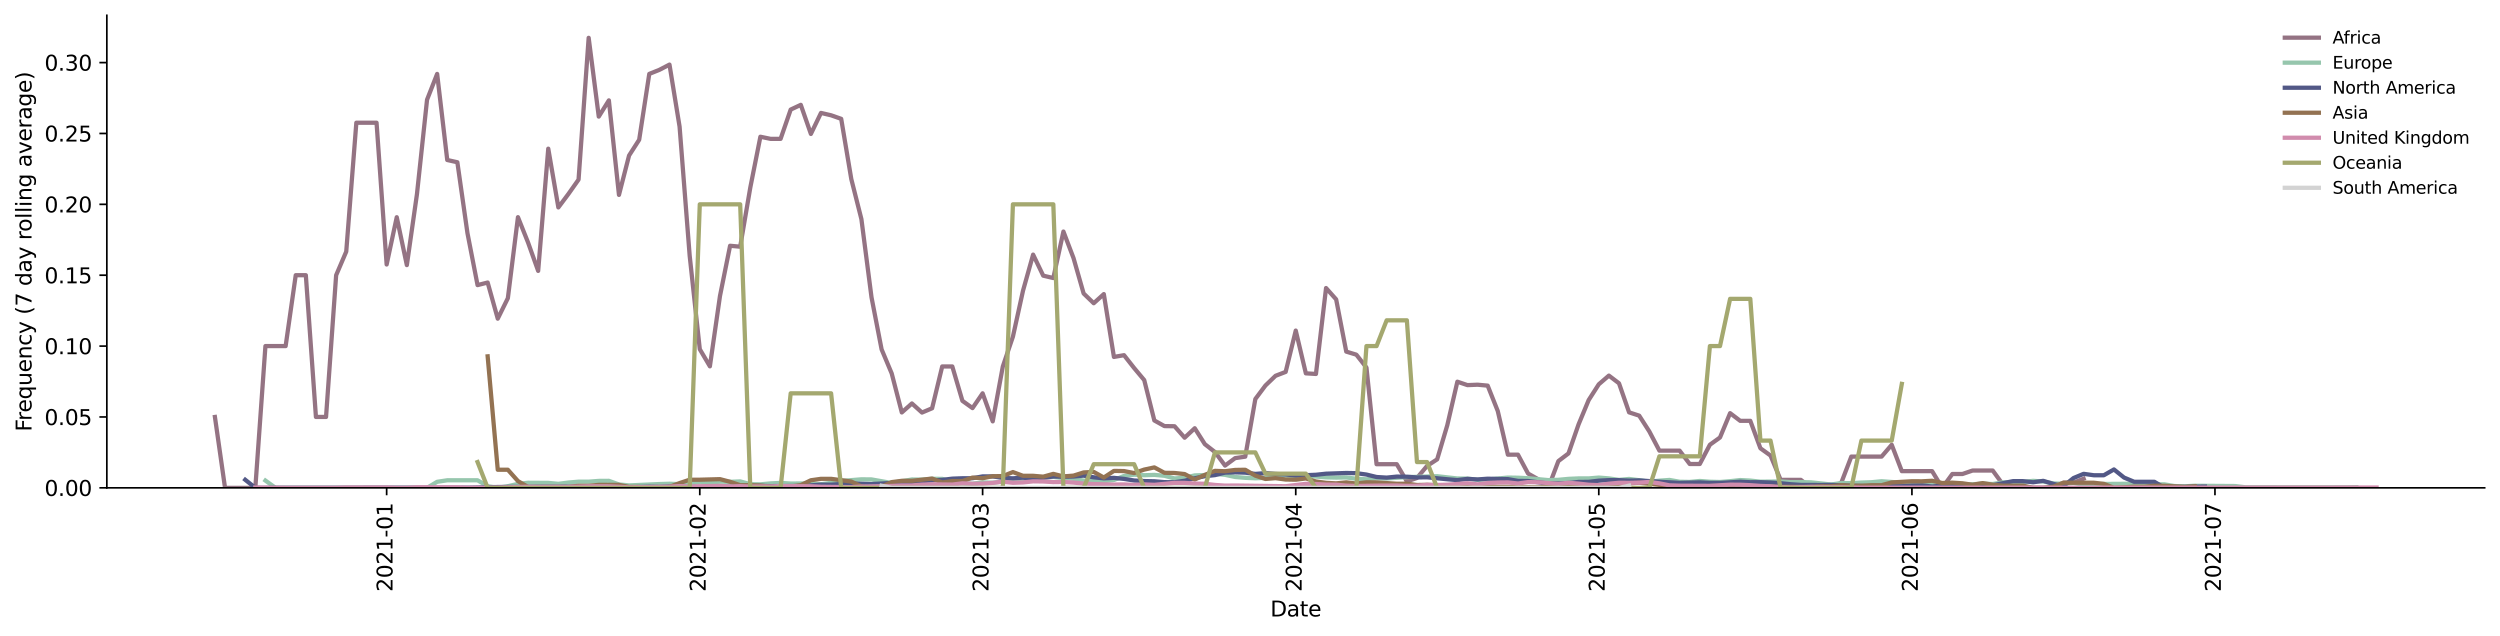 <?xml version="1.0" encoding="utf-8" standalone="no"?>
<!DOCTYPE svg PUBLIC "-//W3C//DTD SVG 1.1//EN"
  "http://www.w3.org/Graphics/SVG/1.1/DTD/svg11.dtd">
<svg height="298.621pt" version="1.1" viewBox="0 0 1173.344 298.621" width="1173.344pt" xmlns="http://www.w3.org/2000/svg" xmlns:xlink="http://www.w3.org/1999/xlink">
 <defs>
  <style type="text/css">*{stroke-linecap:butt;stroke-linejoin:round;}</style>
 </defs>
 <g id="figure_1">
  <g id="patch_1">
   <path d="M 0 298.621 
L 1173.344 298.621 
L 1173.344 0 
L 0 0 
z
" style="fill:#ffffff;"/>
  </g>
  <g id="axes_1">
   <g id="patch_2">
    <path d="M 50.144 228.96 
L 1166.144 228.96 
L 1166.144 7.2 
L 50.144 7.2 
z
" style="fill:#ffffff;"/>
   </g>
   <g id="matplotlib.axis_1">
    <g id="xtick_1">
     <g id="line2d_1">
      <defs>
       <path d="M 0 0 
L 0 3.5 
" id="mc933294494" style="stroke:#000000;stroke-width:0.8;"/>
      </defs>
      <g>
       <use style="stroke:#000000;stroke-width:0.8;" x="181.466" xlink:href="#mc933294494" y="228.96"/>
      </g>
     </g>
     <g id="text_1">
      <!-- 2021-01 -->
      <g transform="translate(184.225 277.743)rotate(-90)scale(0.1 -0.1)">
       <defs>
        <path d="M 1228 531 
L 3431 531 
L 3431 0 
L 469 0 
L 469 531 
Q 828 903 1448 1529 
Q 2069 2156 2228 2338 
Q 2531 2678 2651 2914 
Q 2772 3150 2772 3378 
Q 2772 3750 2511 3984 
Q 2250 4219 1831 4219 
Q 1534 4219 1204 4116 
Q 875 4013 500 3803 
L 500 4441 
Q 881 4594 1212 4672 
Q 1544 4750 1819 4750 
Q 2544 4750 2975 4387 
Q 3406 4025 3406 3419 
Q 3406 3131 3298 2873 
Q 3191 2616 2906 2266 
Q 2828 2175 2409 1742 
Q 1991 1309 1228 531 
z
" id="DejaVuSans-32" transform="scale(0.016)"/>
        <path d="M 2034 4250 
Q 1547 4250 1301 3770 
Q 1056 3291 1056 2328 
Q 1056 1369 1301 889 
Q 1547 409 2034 409 
Q 2525 409 2770 889 
Q 3016 1369 3016 2328 
Q 3016 3291 2770 3770 
Q 2525 4250 2034 4250 
z
M 2034 4750 
Q 2819 4750 3233 4129 
Q 3647 3509 3647 2328 
Q 3647 1150 3233 529 
Q 2819 -91 2034 -91 
Q 1250 -91 836 529 
Q 422 1150 422 2328 
Q 422 3509 836 4129 
Q 1250 4750 2034 4750 
z
" id="DejaVuSans-30" transform="scale(0.016)"/>
        <path d="M 794 531 
L 1825 531 
L 1825 4091 
L 703 3866 
L 703 4441 
L 1819 4666 
L 2450 4666 
L 2450 531 
L 3481 531 
L 3481 0 
L 794 0 
L 794 531 
z
" id="DejaVuSans-31" transform="scale(0.016)"/>
        <path d="M 313 2009 
L 1997 2009 
L 1997 1497 
L 313 1497 
L 313 2009 
z
" id="DejaVuSans-2d" transform="scale(0.016)"/>
       </defs>
       <use xlink:href="#DejaVuSans-32"/>
       <use x="63.623" xlink:href="#DejaVuSans-30"/>
       <use x="127.246" xlink:href="#DejaVuSans-32"/>
       <use x="190.869" xlink:href="#DejaVuSans-31"/>
       <use x="254.492" xlink:href="#DejaVuSans-2d"/>
       <use x="290.576" xlink:href="#DejaVuSans-30"/>
       <use x="354.199" xlink:href="#DejaVuSans-31"/>
      </g>
     </g>
    </g>
    <g id="xtick_2">
     <g id="line2d_2">
      <g>
       <use style="stroke:#000000;stroke-width:0.8;" x="328.433" xlink:href="#mc933294494" y="228.96"/>
      </g>
     </g>
     <g id="text_2">
      <!-- 2021-02 -->
      <g transform="translate(331.192 277.743)rotate(-90)scale(0.1 -0.1)">
       <use xlink:href="#DejaVuSans-32"/>
       <use x="63.623" xlink:href="#DejaVuSans-30"/>
       <use x="127.246" xlink:href="#DejaVuSans-32"/>
       <use x="190.869" xlink:href="#DejaVuSans-31"/>
       <use x="254.492" xlink:href="#DejaVuSans-2d"/>
       <use x="290.576" xlink:href="#DejaVuSans-30"/>
       <use x="354.199" xlink:href="#DejaVuSans-32"/>
      </g>
     </g>
    </g>
    <g id="xtick_3">
     <g id="line2d_3">
      <g>
       <use style="stroke:#000000;stroke-width:0.8;" x="461.177" xlink:href="#mc933294494" y="228.96"/>
      </g>
     </g>
     <g id="text_3">
      <!-- 2021-03 -->
      <g transform="translate(463.936 277.743)rotate(-90)scale(0.1 -0.1)">
       <defs>
        <path d="M 2597 2516 
Q 3050 2419 3304 2112 
Q 3559 1806 3559 1356 
Q 3559 666 3084 287 
Q 2609 -91 1734 -91 
Q 1441 -91 1130 -33 
Q 819 25 488 141 
L 488 750 
Q 750 597 1062 519 
Q 1375 441 1716 441 
Q 2309 441 2620 675 
Q 2931 909 2931 1356 
Q 2931 1769 2642 2001 
Q 2353 2234 1838 2234 
L 1294 2234 
L 1294 2753 
L 1863 2753 
Q 2328 2753 2575 2939 
Q 2822 3125 2822 3475 
Q 2822 3834 2567 4026 
Q 2313 4219 1838 4219 
Q 1578 4219 1281 4162 
Q 984 4106 628 3988 
L 628 4550 
Q 988 4650 1302 4700 
Q 1616 4750 1894 4750 
Q 2613 4750 3031 4423 
Q 3450 4097 3450 3541 
Q 3450 3153 3228 2886 
Q 3006 2619 2597 2516 
z
" id="DejaVuSans-33" transform="scale(0.016)"/>
       </defs>
       <use xlink:href="#DejaVuSans-32"/>
       <use x="63.623" xlink:href="#DejaVuSans-30"/>
       <use x="127.246" xlink:href="#DejaVuSans-32"/>
       <use x="190.869" xlink:href="#DejaVuSans-31"/>
       <use x="254.492" xlink:href="#DejaVuSans-2d"/>
       <use x="290.576" xlink:href="#DejaVuSans-30"/>
       <use x="354.199" xlink:href="#DejaVuSans-33"/>
      </g>
     </g>
    </g>
    <g id="xtick_4">
     <g id="line2d_4">
      <g>
       <use style="stroke:#000000;stroke-width:0.8;" x="608.144" xlink:href="#mc933294494" y="228.96"/>
      </g>
     </g>
     <g id="text_4">
      <!-- 2021-04 -->
      <g transform="translate(610.903 277.743)rotate(-90)scale(0.1 -0.1)">
       <defs>
        <path d="M 2419 4116 
L 825 1625 
L 2419 1625 
L 2419 4116 
z
M 2253 4666 
L 3047 4666 
L 3047 1625 
L 3713 1625 
L 3713 1100 
L 3047 1100 
L 3047 0 
L 2419 0 
L 2419 1100 
L 313 1100 
L 313 1709 
L 2253 4666 
z
" id="DejaVuSans-34" transform="scale(0.016)"/>
       </defs>
       <use xlink:href="#DejaVuSans-32"/>
       <use x="63.623" xlink:href="#DejaVuSans-30"/>
       <use x="127.246" xlink:href="#DejaVuSans-32"/>
       <use x="190.869" xlink:href="#DejaVuSans-31"/>
       <use x="254.492" xlink:href="#DejaVuSans-2d"/>
       <use x="290.576" xlink:href="#DejaVuSans-30"/>
       <use x="354.199" xlink:href="#DejaVuSans-34"/>
      </g>
     </g>
    </g>
    <g id="xtick_5">
     <g id="line2d_5">
      <g>
       <use style="stroke:#000000;stroke-width:0.8;" x="750.37" xlink:href="#mc933294494" y="228.96"/>
      </g>
     </g>
     <g id="text_5">
      <!-- 2021-05 -->
      <g transform="translate(753.129 277.743)rotate(-90)scale(0.1 -0.1)">
       <defs>
        <path d="M 691 4666 
L 3169 4666 
L 3169 4134 
L 1269 4134 
L 1269 2991 
Q 1406 3038 1543 3061 
Q 1681 3084 1819 3084 
Q 2600 3084 3056 2656 
Q 3513 2228 3513 1497 
Q 3513 744 3044 326 
Q 2575 -91 1722 -91 
Q 1428 -91 1123 -41 
Q 819 9 494 109 
L 494 744 
Q 775 591 1075 516 
Q 1375 441 1709 441 
Q 2250 441 2565 725 
Q 2881 1009 2881 1497 
Q 2881 1984 2565 2268 
Q 2250 2553 1709 2553 
Q 1456 2553 1204 2497 
Q 953 2441 691 2322 
L 691 4666 
z
" id="DejaVuSans-35" transform="scale(0.016)"/>
       </defs>
       <use xlink:href="#DejaVuSans-32"/>
       <use x="63.623" xlink:href="#DejaVuSans-30"/>
       <use x="127.246" xlink:href="#DejaVuSans-32"/>
       <use x="190.869" xlink:href="#DejaVuSans-31"/>
       <use x="254.492" xlink:href="#DejaVuSans-2d"/>
       <use x="290.576" xlink:href="#DejaVuSans-30"/>
       <use x="354.199" xlink:href="#DejaVuSans-35"/>
      </g>
     </g>
    </g>
    <g id="xtick_6">
     <g id="line2d_6">
      <g>
       <use style="stroke:#000000;stroke-width:0.8;" x="897.337" xlink:href="#mc933294494" y="228.96"/>
      </g>
     </g>
     <g id="text_6">
      <!-- 2021-06 -->
      <g transform="translate(900.096 277.743)rotate(-90)scale(0.1 -0.1)">
       <defs>
        <path d="M 2113 2584 
Q 1688 2584 1439 2293 
Q 1191 2003 1191 1497 
Q 1191 994 1439 701 
Q 1688 409 2113 409 
Q 2538 409 2786 701 
Q 3034 994 3034 1497 
Q 3034 2003 2786 2293 
Q 2538 2584 2113 2584 
z
M 3366 4563 
L 3366 3988 
Q 3128 4100 2886 4159 
Q 2644 4219 2406 4219 
Q 1781 4219 1451 3797 
Q 1122 3375 1075 2522 
Q 1259 2794 1537 2939 
Q 1816 3084 2150 3084 
Q 2853 3084 3261 2657 
Q 3669 2231 3669 1497 
Q 3669 778 3244 343 
Q 2819 -91 2113 -91 
Q 1303 -91 875 529 
Q 447 1150 447 2328 
Q 447 3434 972 4092 
Q 1497 4750 2381 4750 
Q 2619 4750 2861 4703 
Q 3103 4656 3366 4563 
z
" id="DejaVuSans-36" transform="scale(0.016)"/>
       </defs>
       <use xlink:href="#DejaVuSans-32"/>
       <use x="63.623" xlink:href="#DejaVuSans-30"/>
       <use x="127.246" xlink:href="#DejaVuSans-32"/>
       <use x="190.869" xlink:href="#DejaVuSans-31"/>
       <use x="254.492" xlink:href="#DejaVuSans-2d"/>
       <use x="290.576" xlink:href="#DejaVuSans-30"/>
       <use x="354.199" xlink:href="#DejaVuSans-36"/>
      </g>
     </g>
    </g>
    <g id="xtick_7">
     <g id="line2d_7">
      <g>
       <use style="stroke:#000000;stroke-width:0.8;" x="1039.563" xlink:href="#mc933294494" y="228.96"/>
      </g>
     </g>
     <g id="text_7">
      <!-- 2021-07 -->
      <g transform="translate(1042.322 277.743)rotate(-90)scale(0.1 -0.1)">
       <defs>
        <path d="M 525 4666 
L 3525 4666 
L 3525 4397 
L 1831 0 
L 1172 0 
L 2766 4134 
L 525 4134 
L 525 4666 
z
" id="DejaVuSans-37" transform="scale(0.016)"/>
       </defs>
       <use xlink:href="#DejaVuSans-32"/>
       <use x="63.623" xlink:href="#DejaVuSans-30"/>
       <use x="127.246" xlink:href="#DejaVuSans-32"/>
       <use x="190.869" xlink:href="#DejaVuSans-31"/>
       <use x="254.492" xlink:href="#DejaVuSans-2d"/>
       <use x="290.576" xlink:href="#DejaVuSans-30"/>
       <use x="354.199" xlink:href="#DejaVuSans-37"/>
      </g>
     </g>
    </g>
    <g id="text_8">
     <!-- Date -->
     <g transform="translate(596.193 289.341)scale(0.1 -0.1)">
      <defs>
       <path d="M 1259 4147 
L 1259 519 
L 2022 519 
Q 2988 519 3436 956 
Q 3884 1394 3884 2338 
Q 3884 3275 3436 3711 
Q 2988 4147 2022 4147 
L 1259 4147 
z
M 628 4666 
L 1925 4666 
Q 3281 4666 3915 4102 
Q 4550 3538 4550 2338 
Q 4550 1131 3912 565 
Q 3275 0 1925 0 
L 628 0 
L 628 4666 
z
" id="DejaVuSans-44" transform="scale(0.016)"/>
       <path d="M 2194 1759 
Q 1497 1759 1228 1600 
Q 959 1441 959 1056 
Q 959 750 1161 570 
Q 1363 391 1709 391 
Q 2188 391 2477 730 
Q 2766 1069 2766 1631 
L 2766 1759 
L 2194 1759 
z
M 3341 1997 
L 3341 0 
L 2766 0 
L 2766 531 
Q 2569 213 2275 61 
Q 1981 -91 1556 -91 
Q 1019 -91 701 211 
Q 384 513 384 1019 
Q 384 1609 779 1909 
Q 1175 2209 1959 2209 
L 2766 2209 
L 2766 2266 
Q 2766 2663 2505 2880 
Q 2244 3097 1772 3097 
Q 1472 3097 1187 3025 
Q 903 2953 641 2809 
L 641 3341 
Q 956 3463 1253 3523 
Q 1550 3584 1831 3584 
Q 2591 3584 2966 3190 
Q 3341 2797 3341 1997 
z
" id="DejaVuSans-61" transform="scale(0.016)"/>
       <path d="M 1172 4494 
L 1172 3500 
L 2356 3500 
L 2356 3053 
L 1172 3053 
L 1172 1153 
Q 1172 725 1289 603 
Q 1406 481 1766 481 
L 2356 481 
L 2356 0 
L 1766 0 
Q 1100 0 847 248 
Q 594 497 594 1153 
L 594 3053 
L 172 3053 
L 172 3500 
L 594 3500 
L 594 4494 
L 1172 4494 
z
" id="DejaVuSans-74" transform="scale(0.016)"/>
       <path d="M 3597 1894 
L 3597 1613 
L 953 1613 
Q 991 1019 1311 708 
Q 1631 397 2203 397 
Q 2534 397 2845 478 
Q 3156 559 3463 722 
L 3463 178 
Q 3153 47 2828 -22 
Q 2503 -91 2169 -91 
Q 1331 -91 842 396 
Q 353 884 353 1716 
Q 353 2575 817 3079 
Q 1281 3584 2069 3584 
Q 2775 3584 3186 3129 
Q 3597 2675 3597 1894 
z
M 3022 2063 
Q 3016 2534 2758 2815 
Q 2500 3097 2075 3097 
Q 1594 3097 1305 2825 
Q 1016 2553 972 2059 
L 3022 2063 
z
" id="DejaVuSans-65" transform="scale(0.016)"/>
      </defs>
      <use xlink:href="#DejaVuSans-44"/>
      <use x="77.002" xlink:href="#DejaVuSans-61"/>
      <use x="138.281" xlink:href="#DejaVuSans-74"/>
      <use x="177.49" xlink:href="#DejaVuSans-65"/>
     </g>
    </g>
   </g>
   <g id="matplotlib.axis_2">
    <g id="ytick_1">
     <g id="line2d_8">
      <defs>
       <path d="M 0 0 
L -3.5 0 
" id="md27b7f7f52" style="stroke:#000000;stroke-width:0.8;"/>
      </defs>
      <g>
       <use style="stroke:#000000;stroke-width:0.8;" x="50.144" xlink:href="#md27b7f7f52" y="228.96"/>
      </g>
     </g>
     <g id="text_9">
      <!-- 0.00 -->
      <g transform="translate(20.878 232.759)scale(0.1 -0.1)">
       <defs>
        <path d="M 684 794 
L 1344 794 
L 1344 0 
L 684 0 
L 684 794 
z
" id="DejaVuSans-2e" transform="scale(0.016)"/>
       </defs>
       <use xlink:href="#DejaVuSans-30"/>
       <use x="63.623" xlink:href="#DejaVuSans-2e"/>
       <use x="95.41" xlink:href="#DejaVuSans-30"/>
       <use x="159.033" xlink:href="#DejaVuSans-30"/>
      </g>
     </g>
    </g>
    <g id="ytick_2">
     <g id="line2d_9">
      <g>
       <use style="stroke:#000000;stroke-width:0.8;" x="50.144" xlink:href="#md27b7f7f52" y="195.696"/>
      </g>
     </g>
     <g id="text_10">
      <!-- 0.05 -->
      <g transform="translate(20.878 199.495)scale(0.1 -0.1)">
       <use xlink:href="#DejaVuSans-30"/>
       <use x="63.623" xlink:href="#DejaVuSans-2e"/>
       <use x="95.41" xlink:href="#DejaVuSans-30"/>
       <use x="159.033" xlink:href="#DejaVuSans-35"/>
      </g>
     </g>
    </g>
    <g id="ytick_3">
     <g id="line2d_10">
      <g>
       <use style="stroke:#000000;stroke-width:0.8;" x="50.144" xlink:href="#md27b7f7f52" y="162.432"/>
      </g>
     </g>
     <g id="text_11">
      <!-- 0.10 -->
      <g transform="translate(20.878 166.231)scale(0.1 -0.1)">
       <use xlink:href="#DejaVuSans-30"/>
       <use x="63.623" xlink:href="#DejaVuSans-2e"/>
       <use x="95.41" xlink:href="#DejaVuSans-31"/>
       <use x="159.033" xlink:href="#DejaVuSans-30"/>
      </g>
     </g>
    </g>
    <g id="ytick_4">
     <g id="line2d_11">
      <g>
       <use style="stroke:#000000;stroke-width:0.8;" x="50.144" xlink:href="#md27b7f7f52" y="129.168"/>
      </g>
     </g>
     <g id="text_12">
      <!-- 0.15 -->
      <g transform="translate(20.878 132.967)scale(0.1 -0.1)">
       <use xlink:href="#DejaVuSans-30"/>
       <use x="63.623" xlink:href="#DejaVuSans-2e"/>
       <use x="95.41" xlink:href="#DejaVuSans-31"/>
       <use x="159.033" xlink:href="#DejaVuSans-35"/>
      </g>
     </g>
    </g>
    <g id="ytick_5">
     <g id="line2d_12">
      <g>
       <use style="stroke:#000000;stroke-width:0.8;" x="50.144" xlink:href="#md27b7f7f52" y="95.904"/>
      </g>
     </g>
     <g id="text_13">
      <!-- 0.20 -->
      <g transform="translate(20.878 99.703)scale(0.1 -0.1)">
       <use xlink:href="#DejaVuSans-30"/>
       <use x="63.623" xlink:href="#DejaVuSans-2e"/>
       <use x="95.41" xlink:href="#DejaVuSans-32"/>
       <use x="159.033" xlink:href="#DejaVuSans-30"/>
      </g>
     </g>
    </g>
    <g id="ytick_6">
     <g id="line2d_13">
      <g>
       <use style="stroke:#000000;stroke-width:0.8;" x="50.144" xlink:href="#md27b7f7f52" y="62.64"/>
      </g>
     </g>
     <g id="text_14">
      <!-- 0.25 -->
      <g transform="translate(20.878 66.439)scale(0.1 -0.1)">
       <use xlink:href="#DejaVuSans-30"/>
       <use x="63.623" xlink:href="#DejaVuSans-2e"/>
       <use x="95.41" xlink:href="#DejaVuSans-32"/>
       <use x="159.033" xlink:href="#DejaVuSans-35"/>
      </g>
     </g>
    </g>
    <g id="ytick_7">
     <g id="line2d_14">
      <g>
       <use style="stroke:#000000;stroke-width:0.8;" x="50.144" xlink:href="#md27b7f7f52" y="29.376"/>
      </g>
     </g>
     <g id="text_15">
      <!-- 0.30 -->
      <g transform="translate(20.878 33.175)scale(0.1 -0.1)">
       <use xlink:href="#DejaVuSans-30"/>
       <use x="63.623" xlink:href="#DejaVuSans-2e"/>
       <use x="95.41" xlink:href="#DejaVuSans-33"/>
       <use x="159.033" xlink:href="#DejaVuSans-30"/>
      </g>
     </g>
    </g>
    <g id="text_16">
     <!-- Frequency (7 day rolling average) -->
     <g transform="translate(14.798 202.529)rotate(-90)scale(0.1 -0.1)">
      <defs>
       <path d="M 628 4666 
L 3309 4666 
L 3309 4134 
L 1259 4134 
L 1259 2759 
L 3109 2759 
L 3109 2228 
L 1259 2228 
L 1259 0 
L 628 0 
L 628 4666 
z
" id="DejaVuSans-46" transform="scale(0.016)"/>
       <path d="M 2631 2963 
Q 2534 3019 2420 3045 
Q 2306 3072 2169 3072 
Q 1681 3072 1420 2755 
Q 1159 2438 1159 1844 
L 1159 0 
L 581 0 
L 581 3500 
L 1159 3500 
L 1159 2956 
Q 1341 3275 1631 3429 
Q 1922 3584 2338 3584 
Q 2397 3584 2469 3576 
Q 2541 3569 2628 3553 
L 2631 2963 
z
" id="DejaVuSans-72" transform="scale(0.016)"/>
       <path d="M 947 1747 
Q 947 1113 1208 752 
Q 1469 391 1925 391 
Q 2381 391 2643 752 
Q 2906 1113 2906 1747 
Q 2906 2381 2643 2742 
Q 2381 3103 1925 3103 
Q 1469 3103 1208 2742 
Q 947 2381 947 1747 
z
M 2906 525 
Q 2725 213 2448 61 
Q 2172 -91 1784 -91 
Q 1150 -91 751 415 
Q 353 922 353 1747 
Q 353 2572 751 3078 
Q 1150 3584 1784 3584 
Q 2172 3584 2448 3432 
Q 2725 3281 2906 2969 
L 2906 3500 
L 3481 3500 
L 3481 -1331 
L 2906 -1331 
L 2906 525 
z
" id="DejaVuSans-71" transform="scale(0.016)"/>
       <path d="M 544 1381 
L 544 3500 
L 1119 3500 
L 1119 1403 
Q 1119 906 1312 657 
Q 1506 409 1894 409 
Q 2359 409 2629 706 
Q 2900 1003 2900 1516 
L 2900 3500 
L 3475 3500 
L 3475 0 
L 2900 0 
L 2900 538 
Q 2691 219 2414 64 
Q 2138 -91 1772 -91 
Q 1169 -91 856 284 
Q 544 659 544 1381 
z
M 1991 3584 
L 1991 3584 
z
" id="DejaVuSans-75" transform="scale(0.016)"/>
       <path d="M 3513 2113 
L 3513 0 
L 2938 0 
L 2938 2094 
Q 2938 2591 2744 2837 
Q 2550 3084 2163 3084 
Q 1697 3084 1428 2787 
Q 1159 2491 1159 1978 
L 1159 0 
L 581 0 
L 581 3500 
L 1159 3500 
L 1159 2956 
Q 1366 3272 1645 3428 
Q 1925 3584 2291 3584 
Q 2894 3584 3203 3211 
Q 3513 2838 3513 2113 
z
" id="DejaVuSans-6e" transform="scale(0.016)"/>
       <path d="M 3122 3366 
L 3122 2828 
Q 2878 2963 2633 3030 
Q 2388 3097 2138 3097 
Q 1578 3097 1268 2742 
Q 959 2388 959 1747 
Q 959 1106 1268 751 
Q 1578 397 2138 397 
Q 2388 397 2633 464 
Q 2878 531 3122 666 
L 3122 134 
Q 2881 22 2623 -34 
Q 2366 -91 2075 -91 
Q 1284 -91 818 406 
Q 353 903 353 1747 
Q 353 2603 823 3093 
Q 1294 3584 2113 3584 
Q 2378 3584 2631 3529 
Q 2884 3475 3122 3366 
z
" id="DejaVuSans-63" transform="scale(0.016)"/>
       <path d="M 2059 -325 
Q 1816 -950 1584 -1140 
Q 1353 -1331 966 -1331 
L 506 -1331 
L 506 -850 
L 844 -850 
Q 1081 -850 1212 -737 
Q 1344 -625 1503 -206 
L 1606 56 
L 191 3500 
L 800 3500 
L 1894 763 
L 2988 3500 
L 3597 3500 
L 2059 -325 
z
" id="DejaVuSans-79" transform="scale(0.016)"/>
       <path id="DejaVuSans-20" transform="scale(0.016)"/>
       <path d="M 1984 4856 
Q 1566 4138 1362 3434 
Q 1159 2731 1159 2009 
Q 1159 1288 1364 580 
Q 1569 -128 1984 -844 
L 1484 -844 
Q 1016 -109 783 600 
Q 550 1309 550 2009 
Q 550 2706 781 3412 
Q 1013 4119 1484 4856 
L 1984 4856 
z
" id="DejaVuSans-28" transform="scale(0.016)"/>
       <path d="M 2906 2969 
L 2906 4863 
L 3481 4863 
L 3481 0 
L 2906 0 
L 2906 525 
Q 2725 213 2448 61 
Q 2172 -91 1784 -91 
Q 1150 -91 751 415 
Q 353 922 353 1747 
Q 353 2572 751 3078 
Q 1150 3584 1784 3584 
Q 2172 3584 2448 3432 
Q 2725 3281 2906 2969 
z
M 947 1747 
Q 947 1113 1208 752 
Q 1469 391 1925 391 
Q 2381 391 2643 752 
Q 2906 1113 2906 1747 
Q 2906 2381 2643 2742 
Q 2381 3103 1925 3103 
Q 1469 3103 1208 2742 
Q 947 2381 947 1747 
z
" id="DejaVuSans-64" transform="scale(0.016)"/>
       <path d="M 1959 3097 
Q 1497 3097 1228 2736 
Q 959 2375 959 1747 
Q 959 1119 1226 758 
Q 1494 397 1959 397 
Q 2419 397 2687 759 
Q 2956 1122 2956 1747 
Q 2956 2369 2687 2733 
Q 2419 3097 1959 3097 
z
M 1959 3584 
Q 2709 3584 3137 3096 
Q 3566 2609 3566 1747 
Q 3566 888 3137 398 
Q 2709 -91 1959 -91 
Q 1206 -91 779 398 
Q 353 888 353 1747 
Q 353 2609 779 3096 
Q 1206 3584 1959 3584 
z
" id="DejaVuSans-6f" transform="scale(0.016)"/>
       <path d="M 603 4863 
L 1178 4863 
L 1178 0 
L 603 0 
L 603 4863 
z
" id="DejaVuSans-6c" transform="scale(0.016)"/>
       <path d="M 603 3500 
L 1178 3500 
L 1178 0 
L 603 0 
L 603 3500 
z
M 603 4863 
L 1178 4863 
L 1178 4134 
L 603 4134 
L 603 4863 
z
" id="DejaVuSans-69" transform="scale(0.016)"/>
       <path d="M 2906 1791 
Q 2906 2416 2648 2759 
Q 2391 3103 1925 3103 
Q 1463 3103 1205 2759 
Q 947 2416 947 1791 
Q 947 1169 1205 825 
Q 1463 481 1925 481 
Q 2391 481 2648 825 
Q 2906 1169 2906 1791 
z
M 3481 434 
Q 3481 -459 3084 -895 
Q 2688 -1331 1869 -1331 
Q 1566 -1331 1297 -1286 
Q 1028 -1241 775 -1147 
L 775 -588 
Q 1028 -725 1275 -790 
Q 1522 -856 1778 -856 
Q 2344 -856 2625 -561 
Q 2906 -266 2906 331 
L 2906 616 
Q 2728 306 2450 153 
Q 2172 0 1784 0 
Q 1141 0 747 490 
Q 353 981 353 1791 
Q 353 2603 747 3093 
Q 1141 3584 1784 3584 
Q 2172 3584 2450 3431 
Q 2728 3278 2906 2969 
L 2906 3500 
L 3481 3500 
L 3481 434 
z
" id="DejaVuSans-67" transform="scale(0.016)"/>
       <path d="M 191 3500 
L 800 3500 
L 1894 563 
L 2988 3500 
L 3597 3500 
L 2284 0 
L 1503 0 
L 191 3500 
z
" id="DejaVuSans-76" transform="scale(0.016)"/>
       <path d="M 513 4856 
L 1013 4856 
Q 1481 4119 1714 3412 
Q 1947 2706 1947 2009 
Q 1947 1309 1714 600 
Q 1481 -109 1013 -844 
L 513 -844 
Q 928 -128 1133 580 
Q 1338 1288 1338 2009 
Q 1338 2731 1133 3434 
Q 928 4138 513 4856 
z
" id="DejaVuSans-29" transform="scale(0.016)"/>
      </defs>
      <use xlink:href="#DejaVuSans-46"/>
      <use x="50.27" xlink:href="#DejaVuSans-72"/>
      <use x="89.133" xlink:href="#DejaVuSans-65"/>
      <use x="150.656" xlink:href="#DejaVuSans-71"/>
      <use x="214.133" xlink:href="#DejaVuSans-75"/>
      <use x="277.512" xlink:href="#DejaVuSans-65"/>
      <use x="339.035" xlink:href="#DejaVuSans-6e"/>
      <use x="402.414" xlink:href="#DejaVuSans-63"/>
      <use x="457.395" xlink:href="#DejaVuSans-79"/>
      <use x="516.574" xlink:href="#DejaVuSans-20"/>
      <use x="548.361" xlink:href="#DejaVuSans-28"/>
      <use x="587.375" xlink:href="#DejaVuSans-37"/>
      <use x="650.998" xlink:href="#DejaVuSans-20"/>
      <use x="682.785" xlink:href="#DejaVuSans-64"/>
      <use x="746.262" xlink:href="#DejaVuSans-61"/>
      <use x="807.541" xlink:href="#DejaVuSans-79"/>
      <use x="866.721" xlink:href="#DejaVuSans-20"/>
      <use x="898.508" xlink:href="#DejaVuSans-72"/>
      <use x="937.371" xlink:href="#DejaVuSans-6f"/>
      <use x="998.553" xlink:href="#DejaVuSans-6c"/>
      <use x="1026.336" xlink:href="#DejaVuSans-6c"/>
      <use x="1054.119" xlink:href="#DejaVuSans-69"/>
      <use x="1081.902" xlink:href="#DejaVuSans-6e"/>
      <use x="1145.281" xlink:href="#DejaVuSans-67"/>
      <use x="1208.758" xlink:href="#DejaVuSans-20"/>
      <use x="1240.545" xlink:href="#DejaVuSans-61"/>
      <use x="1301.824" xlink:href="#DejaVuSans-76"/>
      <use x="1361.004" xlink:href="#DejaVuSans-65"/>
      <use x="1422.527" xlink:href="#DejaVuSans-72"/>
      <use x="1463.641" xlink:href="#DejaVuSans-61"/>
      <use x="1524.92" xlink:href="#DejaVuSans-67"/>
      <use x="1588.396" xlink:href="#DejaVuSans-65"/>
      <use x="1649.92" xlink:href="#DejaVuSans-29"/>
     </g>
    </g>
   </g>
   <g id="line2d_15">
    <path clip-path="url(#pf30b4fac3f)" d="M 100.871 195.696 
L 105.612 228.96 
L 119.834 228.96 
L 124.575 162.432 
L 134.057 162.432 
L 138.798 129.168 
L 143.539 129.168 
L 148.28 195.696 
L 153.021 195.696 
L 157.761 129.168 
L 162.502 118.08 
L 167.243 57.6 
L 176.725 57.6 
L 181.466 124.128 
L 186.207 101.952 
L 190.947 124.416 
L 195.688 91.152 
L 200.429 46.8 
L 205.17 34.704 
L 209.911 75.096 
L 214.652 76.152 
L 219.393 109.416 
L 224.134 133.81 
L 228.874 132.6 
L 233.615 149.56 
L 238.356 139.95 
L 243.097 101.934 
L 247.838 113.829 
L 252.579 127.134 
L 257.32 69.782 
L 262.06 97.344 
L 266.801 91.008 
L 271.542 84.288 
L 276.283 17.76 
L 281.024 54.72 
L 285.765 47.117 
L 290.506 91.469 
L 295.247 72.989 
L 299.987 65.597 
L 304.728 34.685 
L 309.469 32.784 
L 314.21 30.32 
L 318.951 59.426 
L 323.692 120.04 
L 328.433 163.888 
L 333.173 171.93 
L 337.914 138.913 
L 342.655 115.351 
L 347.396 115.78 
L 352.137 88.06 
L 356.878 64.178 
L 361.619 65.164 
L 366.36 65.164 
L 371.1 51.429 
L 375.841 49.211 
L 380.582 62.858 
L 385.323 53.002 
L 390.064 54.111 
L 394.805 55.774 
L 399.546 84.048 
L 404.286 102.838 
L 409.027 139.514 
L 413.768 163.979 
L 418.509 175.28 
L 423.25 193.575 
L 427.991 189.363 
L 432.732 193.627 
L 437.473 191.616 
L 442.213 171.998 
L 446.954 171.998 
L 451.695 188.126 
L 456.436 191.538 
L 461.177 184.608 
L 465.918 197.759 
L 470.659 172.006 
L 475.399 158 
L 480.14 136.424 
L 484.881 119.5 
L 489.622 129.378 
L 494.363 130.491 
L 499.104 108.674 
L 503.845 121.137 
L 508.586 137.744 
L 513.326 142.317 
L 518.067 138.032 
L 522.808 167.519 
L 527.549 166.702 
L 532.29 172.731 
L 537.031 178.393 
L 541.772 197.339 
L 546.512 199.979 
L 551.253 200.053 
L 555.994 205.429 
L 560.735 200.994 
L 565.476 208.462 
L 570.217 212.158 
L 574.958 218.513 
L 579.699 215.011 
L 584.439 214.329 
L 589.18 187.272 
L 593.921 180.936 
L 598.662 176.373 
L 603.403 174.552 
L 608.144 155.159 
L 612.885 175.223 
L 617.625 175.511 
L 622.366 135.191 
L 627.107 140.514 
L 631.848 165.024 
L 636.589 166.464 
L 641.33 172.512 
L 646.071 217.872 
L 655.552 217.872 
L 660.293 225.936 
L 665.034 224.333 
L 669.775 218.679 
L 674.516 215.585 
L 679.257 199.618 
L 683.998 179.148 
L 688.738 180.751 
L 693.479 180.558 
L 698.22 180.992 
L 702.961 192.926 
L 707.702 213.396 
L 712.443 213.396 
L 717.184 222.267 
L 721.925 224.928 
L 726.665 228.96 
L 731.406 216.408 
L 736.147 212.811 
L 740.888 199.165 
L 745.629 187.76 
L 750.37 180.368 
L 755.111 176.288 
L 759.851 179.884 
L 764.592 193.531 
L 769.333 195.08 
L 774.074 202.472 
L 778.815 211.501 
L 788.297 211.501 
L 793.038 217.761 
L 797.778 217.761 
L 802.519 208.732 
L 807.26 205.32 
L 812.001 193.915 
L 816.742 197.512 
L 821.483 197.512 
L 826.224 210.395 
L 830.964 213.807 
L 835.705 225.212 
L 845.187 225.212 
L 849.928 228.96 
L 859.41 228.96 
L 864.151 226.666 
L 868.891 214.289 
L 883.114 214.289 
L 887.855 208.756 
L 892.596 221.133 
L 906.818 221.133 
L 911.559 228.96 
L 916.3 222.469 
L 921.041 222.469 
L 925.782 220.847 
L 935.264 220.847 
L 940.004 227.337 
L 944.745 227.337 
L 949.486 228.96 
L 963.709 228.96 
L 968.45 226.541 
L 973.19 226.541 
L 977.931 224.667 
L 977.931 224.667 
" style="fill:none;stroke:#947383;stroke-linecap:square;stroke-width:2;"/>
   </g>
   <g id="line2d_16">
    <path clip-path="url(#pf30b4fac3f)" d="M 124.575 225.548 
L 129.316 228.96 
L 200.429 228.96 
L 205.17 226.129 
L 209.911 225.414 
L 224.134 225.414 
L 228.874 228.185 
L 233.615 228.901 
L 238.356 228.193 
L 243.097 227.098 
L 247.838 226.576 
L 257.32 226.635 
L 262.06 227.077 
L 266.801 226.47 
L 271.542 226.064 
L 276.283 226.064 
L 281.024 225.704 
L 285.765 225.668 
L 290.506 227.37 
L 295.247 227.816 
L 309.469 227.183 
L 314.21 227.036 
L 318.951 227.222 
L 323.692 227.014 
L 328.433 226.118 
L 333.173 226.399 
L 337.914 226.094 
L 342.655 226.138 
L 347.396 225.934 
L 352.137 227.241 
L 356.878 227.312 
L 361.619 226.873 
L 366.36 226.644 
L 371.1 226.936 
L 380.582 226.886 
L 385.323 227.296 
L 390.064 226.614 
L 394.805 225.721 
L 404.286 224.962 
L 409.027 225.014 
L 418.509 226.68 
L 427.991 225.039 
L 432.732 225.104 
L 437.473 224.719 
L 442.213 224.739 
L 446.954 226.111 
L 451.695 226.871 
L 456.436 227.018 
L 461.177 226.414 
L 465.918 226.551 
L 480.14 224.893 
L 484.881 224.869 
L 489.622 224.199 
L 494.363 223.799 
L 499.104 224.385 
L 503.845 224.752 
L 508.586 225.567 
L 518.067 225.863 
L 522.808 225.281 
L 527.549 223.396 
L 532.29 222.783 
L 537.031 223.039 
L 541.772 222.879 
L 546.512 223.301 
L 551.253 224.55 
L 555.994 224.199 
L 560.735 223.121 
L 565.476 222.953 
L 570.217 222.41 
L 574.958 222.859 
L 579.699 223.867 
L 584.439 224.269 
L 589.18 224.478 
L 593.921 224.282 
L 598.662 223.902 
L 603.403 223.19 
L 608.144 223.656 
L 612.885 223.303 
L 622.366 224.035 
L 627.107 224.15 
L 631.848 224.086 
L 636.589 224.693 
L 641.33 224.953 
L 646.071 224.555 
L 650.812 224.573 
L 660.293 223.929 
L 674.516 223.507 
L 683.998 224.565 
L 688.738 224.616 
L 693.479 225.19 
L 698.22 225.061 
L 707.702 224.138 
L 712.443 224.213 
L 717.184 224.448 
L 726.665 225.333 
L 731.406 225.198 
L 736.147 224.746 
L 740.888 224.535 
L 745.629 224.537 
L 750.37 224.143 
L 755.111 224.528 
L 759.851 225.226 
L 764.592 224.787 
L 769.333 225.374 
L 774.074 226.092 
L 778.815 225.598 
L 783.556 225.253 
L 788.297 226.106 
L 793.038 226.193 
L 797.778 225.737 
L 802.519 226.102 
L 807.26 226.225 
L 812.001 225.838 
L 816.742 225.309 
L 821.483 225.552 
L 826.224 226.073 
L 835.705 225.976 
L 840.446 226.291 
L 845.187 226.274 
L 849.928 226.374 
L 859.41 227.392 
L 864.151 226.712 
L 868.891 226.77 
L 873.632 226.487 
L 878.373 226.321 
L 883.114 225.865 
L 892.596 226.556 
L 897.337 226.373 
L 911.559 227.172 
L 916.3 226.933 
L 921.041 227.392 
L 925.782 227.278 
L 930.523 226.97 
L 935.264 227.171 
L 940.004 226.386 
L 949.486 226.18 
L 954.227 225.68 
L 958.968 225.982 
L 963.709 226.886 
L 968.45 227.067 
L 973.19 226.639 
L 977.931 227.527 
L 987.413 227.134 
L 1006.377 227.008 
L 1011.117 227.317 
L 1015.858 227.319 
L 1020.599 228.124 
L 1025.34 228.243 
L 1030.081 227.982 
L 1049.044 228.115 
L 1053.785 228.697 
L 1101.194 228.725 
L 1105.935 228.634 
L 1105.935 228.634 
" style="fill:none;stroke:#96c6ad;stroke-linecap:square;stroke-width:2;"/>
   </g>
   <g id="line2d_17">
    <path clip-path="url(#pf30b4fac3f)" d="M 115.094 225.18 
L 119.834 228.96 
L 219.393 228.891 
L 233.615 228.57 
L 252.579 228.48 
L 271.542 228.438 
L 276.283 228.496 
L 281.024 228.672 
L 285.765 228.583 
L 290.506 228.727 
L 295.247 228.713 
L 304.728 228.447 
L 309.469 228.529 
L 314.21 228.34 
L 323.692 228.623 
L 333.173 228.428 
L 342.655 228.362 
L 347.396 228.178 
L 352.137 228.204 
L 356.878 228.04 
L 361.619 228.149 
L 371.1 228.102 
L 375.841 228.123 
L 385.323 227.453 
L 390.064 227.471 
L 399.546 226.884 
L 409.027 227.188 
L 427.991 226.16 
L 437.473 225.458 
L 442.213 225.225 
L 446.954 224.65 
L 451.695 224.47 
L 456.436 224.445 
L 461.177 223.597 
L 465.918 223.589 
L 470.659 224.288 
L 475.399 224.498 
L 480.14 224.179 
L 484.881 224.822 
L 494.363 223.643 
L 499.104 223.768 
L 503.845 223.65 
L 508.586 223.233 
L 513.326 224.023 
L 518.067 224.501 
L 522.808 224.281 
L 527.549 224.763 
L 532.29 225.515 
L 537.031 225.784 
L 541.772 225.883 
L 546.512 226.288 
L 551.253 226.33 
L 555.994 225.632 
L 560.735 224.477 
L 565.476 223.493 
L 570.217 222.99 
L 574.958 221.807 
L 579.699 221.687 
L 584.439 221.836 
L 589.18 222.423 
L 593.921 222.052 
L 598.662 222.455 
L 603.403 222.649 
L 608.144 223.224 
L 617.625 222.827 
L 622.366 222.322 
L 631.848 221.992 
L 636.589 222.079 
L 641.33 222.726 
L 646.071 223.876 
L 650.812 224.165 
L 655.552 223.689 
L 660.293 223.739 
L 665.034 224.084 
L 669.775 224.016 
L 679.257 224.931 
L 683.998 225.337 
L 688.738 224.748 
L 693.479 225.021 
L 698.22 224.675 
L 707.702 224.874 
L 712.443 225.704 
L 717.184 225.759 
L 726.665 226.93 
L 731.406 226.903 
L 736.147 226.691 
L 740.888 226.197 
L 745.629 226.151 
L 750.37 225.597 
L 755.111 225.353 
L 759.851 225.356 
L 764.592 225.559 
L 769.333 225.471 
L 778.815 226.107 
L 788.297 226.628 
L 797.778 226.396 
L 802.519 226.628 
L 807.26 226.641 
L 816.742 226.101 
L 821.483 226.33 
L 826.224 226.305 
L 830.964 226.47 
L 835.705 226.789 
L 840.446 227.275 
L 845.187 227.584 
L 854.669 227.618 
L 859.41 227.571 
L 868.891 227.976 
L 878.373 228.223 
L 883.114 228.048 
L 887.855 228.196 
L 892.596 228.196 
L 897.337 227.877 
L 902.077 227.785 
L 906.818 228.356 
L 916.3 227.412 
L 925.782 227.768 
L 930.523 227.252 
L 935.264 227.752 
L 944.745 225.827 
L 949.486 225.827 
L 954.227 226.343 
L 958.968 225.682 
L 963.709 227.11 
L 968.45 228.171 
L 973.19 224.359 
L 977.931 222.388 
L 982.672 223.049 
L 987.413 223.049 
L 992.154 220.329 
L 996.895 224.14 
L 1001.636 226.111 
L 1011.117 226.111 
L 1015.858 228.96 
L 1020.599 228.576 
L 1034.822 228.368 
L 1034.822 228.368 
" style="fill:none;stroke:#525886;stroke-linecap:square;stroke-width:2;"/>
   </g>
   <g id="line2d_18">
    <path clip-path="url(#pf30b4fac3f)" d="M 228.874 167.247 
L 233.615 220.47 
L 238.356 220.47 
L 243.097 225.792 
L 247.838 228.563 
L 266.801 228.563 
L 271.542 227.991 
L 276.283 227.991 
L 281.024 227.573 
L 290.506 227.573 
L 295.247 228.542 
L 299.987 228.542 
L 304.728 228.96 
L 309.469 228.96 
L 314.21 228.521 
L 318.951 226.735 
L 323.692 225.146 
L 328.433 225.146 
L 337.914 224.885 
L 342.655 226.123 
L 347.396 227.712 
L 352.137 227.712 
L 356.878 227.887 
L 366.36 228.96 
L 375.841 227.69 
L 380.582 225.405 
L 385.323 224.733 
L 390.064 224.733 
L 399.546 226.004 
L 404.286 228.288 
L 409.027 228.96 
L 413.768 228.41 
L 418.509 226.273 
L 423.25 225.668 
L 427.991 225.668 
L 437.473 224.605 
L 442.213 226.439 
L 446.954 225.787 
L 451.695 225.787 
L 456.436 224.145 
L 461.177 224.452 
L 465.918 223.512 
L 470.659 223.433 
L 475.399 221.563 
L 480.14 223.315 
L 484.881 223.314 
L 489.622 223.716 
L 494.363 222.413 
L 499.104 223.6 
L 503.845 223.225 
L 508.586 221.741 
L 513.326 221.481 
L 518.067 224.12 
L 522.808 221.011 
L 527.549 221.092 
L 532.29 222.024 
L 537.031 220.391 
L 541.772 219.371 
L 546.512 221.904 
L 551.253 221.986 
L 555.994 222.495 
L 560.735 225.054 
L 565.476 222.884 
L 570.217 220.99 
L 574.958 221.168 
L 579.699 220.56 
L 584.439 220.478 
L 589.18 223.245 
L 593.921 224.794 
L 598.662 224.415 
L 603.403 225.053 
L 608.144 225.142 
L 612.885 224.556 
L 617.625 225.975 
L 622.366 226.615 
L 627.107 226.86 
L 631.848 226.401 
L 636.589 226.94 
L 641.33 226.365 
L 646.071 226.426 
L 655.552 227.032 
L 660.293 227.009 
L 665.034 227.632 
L 669.775 227.534 
L 674.516 227.731 
L 679.257 227.717 
L 683.998 228.209 
L 688.738 228.117 
L 698.22 228.148 
L 702.961 228.481 
L 707.702 228.481 
L 712.443 228.712 
L 721.925 228.753 
L 726.665 228.407 
L 736.147 228.01 
L 745.629 228.052 
L 750.37 227.91 
L 764.592 226.872 
L 769.333 226.56 
L 778.815 227.581 
L 783.556 228.275 
L 788.297 228.16 
L 793.038 228.472 
L 797.778 228.472 
L 802.519 228.099 
L 807.26 228.099 
L 812.001 228.587 
L 816.742 228.587 
L 821.483 228.296 
L 826.224 228.669 
L 830.964 228.465 
L 849.928 228.503 
L 854.669 228.231 
L 859.41 228.231 
L 864.151 227.701 
L 868.891 227.955 
L 873.632 227.955 
L 878.373 227.717 
L 883.114 227.717 
L 887.855 226.432 
L 897.337 225.872 
L 902.077 225.897 
L 906.818 225.645 
L 911.559 226.697 
L 916.3 226.528 
L 921.041 226.823 
L 925.782 227.51 
L 930.523 226.735 
L 935.264 227.498 
L 940.004 227.933 
L 949.486 227.933 
L 954.227 228.96 
L 958.968 228.96 
L 963.709 228.428 
L 968.45 226.567 
L 982.672 226.567 
L 987.413 227.099 
L 992.154 228.96 
L 1001.636 228.423 
L 1006.377 228.423 
L 1011.117 227.996 
L 1015.858 227.996 
L 1025.34 228.534 
L 1030.081 228.25 
L 1030.081 228.25 
" style="fill:none;stroke:#937252;stroke-linecap:square;stroke-width:2;"/>
   </g>
   <g id="line2d_19">
    <path clip-path="url(#pf30b4fac3f)" d="M 119.834 228.803 
L 134.057 228.96 
L 157.761 228.96 
L 162.502 228.817 
L 181.466 228.817 
L 186.207 228.96 
L 190.947 228.96 
L 195.688 228.702 
L 214.652 228.702 
L 219.393 228.899 
L 233.615 228.839 
L 243.097 228.579 
L 247.838 228.469 
L 252.579 228.529 
L 262.06 228.48 
L 266.801 228.55 
L 276.283 228.254 
L 285.765 228.269 
L 295.247 228.705 
L 304.728 228.561 
L 314.21 228.42 
L 318.951 228.132 
L 323.692 228.308 
L 337.914 228.043 
L 342.655 228.331 
L 347.396 228.159 
L 352.137 228.351 
L 361.619 228.307 
L 366.36 228.104 
L 380.582 228.233 
L 385.323 228.458 
L 399.546 228.643 
L 404.286 228.364 
L 418.509 228.098 
L 423.25 227.835 
L 427.991 227.862 
L 432.732 227.435 
L 437.473 227.301 
L 446.954 227.428 
L 451.695 226.847 
L 456.436 227.053 
L 461.177 226.996 
L 465.918 226.63 
L 470.659 226.082 
L 475.399 226.595 
L 480.14 226.429 
L 484.881 225.92 
L 489.622 225.985 
L 494.363 226.273 
L 499.104 226.209 
L 503.845 226.492 
L 508.586 226.958 
L 513.326 227.199 
L 522.808 227.43 
L 527.549 227.364 
L 532.29 227.596 
L 537.031 227.338 
L 541.772 227.554 
L 551.253 226.625 
L 555.994 226.641 
L 560.735 226.958 
L 565.476 227.053 
L 570.217 227.602 
L 574.958 227.92 
L 579.699 227.865 
L 603.403 228.197 
L 612.885 227.087 
L 617.625 227.169 
L 622.366 227.435 
L 627.107 227.483 
L 631.848 227.944 
L 636.589 228.103 
L 646.071 227.927 
L 655.552 227.874 
L 660.293 228.044 
L 665.034 227.956 
L 669.775 227.57 
L 674.516 227.624 
L 679.257 227.497 
L 688.738 226.81 
L 693.479 227.341 
L 698.22 226.724 
L 702.961 226.463 
L 707.702 226.409 
L 712.443 226.931 
L 717.184 226.265 
L 721.925 226.348 
L 731.406 227.092 
L 736.147 226.587 
L 740.888 226.98 
L 745.629 227.504 
L 750.37 227.71 
L 755.111 227.025 
L 759.851 226.588 
L 764.592 226.623 
L 769.333 226.53 
L 774.074 226.195 
L 778.815 226.852 
L 783.556 227.795 
L 788.297 227.953 
L 802.519 228.027 
L 812.001 227.474 
L 816.742 227.505 
L 821.483 227.718 
L 826.224 228.058 
L 830.964 228.243 
L 835.705 228.606 
L 840.446 228.774 
L 849.928 228.537 
L 859.41 228.654 
L 864.151 228.654 
L 873.632 228.891 
L 1115.416 228.825 
L 1115.416 228.825 
" style="fill:none;stroke:#d18cad;stroke-linecap:square;stroke-width:2;"/>
   </g>
   <g id="line2d_20">
    <path clip-path="url(#pf30b4fac3f)" d="M 224.134 216.864 
L 228.874 228.96 
L 323.692 228.96 
L 328.433 95.904 
L 347.396 95.904 
L 352.137 228.96 
L 366.36 228.96 
L 371.1 184.608 
L 390.064 184.608 
L 394.805 228.96 
L 470.659 228.96 
L 475.399 95.904 
L 494.363 95.904 
L 499.104 228.96 
L 508.586 228.96 
L 513.326 217.872 
L 532.29 217.872 
L 537.031 228.96 
L 565.476 228.96 
L 570.217 212.328 
L 589.18 212.328 
L 593.921 222.307 
L 612.885 222.307 
L 617.625 228.96 
L 636.589 228.96 
L 641.33 162.432 
L 646.071 162.432 
L 650.812 150.336 
L 660.293 150.336 
L 665.034 216.864 
L 669.775 216.864 
L 674.516 228.96 
L 774.074 228.96 
L 778.815 214.176 
L 797.778 214.176 
L 802.519 162.432 
L 807.26 162.432 
L 812.001 140.256 
L 821.483 140.256 
L 826.224 206.784 
L 830.964 206.784 
L 835.705 228.96 
L 868.891 228.96 
L 873.632 206.784 
L 887.855 206.784 
L 892.596 180.173 
L 892.596 180.173 
" style="fill:none;stroke:#a4a86f;stroke-linecap:square;stroke-width:2;"/>
   </g>
   <g id="line2d_21">
    <path clip-path="url(#pf30b4fac3f)" d="M 413.768 227.982 
L 418.509 228.96 
L 423.25 228.96 
L 427.991 228.96 
L 432.732 228.96 
L 437.473 228.96 
L 442.213 228.96 
L 446.954 228.96 
L 451.695 228.96 
L 456.436 228.96 
L 461.177 228.96 
L 465.918 228.96 
L 470.659 228.96 
L 475.399 228.96 
L 480.14 228.96 
L 484.881 228.96 
L 489.622 228.96 
L 494.363 228.96 
L 499.104 228.96 
L 503.845 228.96 
L 508.586 228.96 
L 513.326 228.96 
L 518.067 228.96 
L 522.808 228.96 
L 527.549 228.96 
L 532.29 228.96 
L 537.031 228.96 
L 541.772 228.96 
L 546.512 228.96 
L 551.253 228.96 
L 555.994 228.96 
L 560.735 228.96 
L 565.476 228.96 
L 570.217 228.96 
L 574.958 228.96 
L 579.699 228.96 
L 584.439 228.96 
L 589.18 228.96 
L 593.921 228.96 
L 598.662 228.96 
L 603.403 228.96 
L 608.144 228.96 
L 612.885 228.96 
L 617.625 228.96 
L 622.366 228.96 
L 627.107 228.96 
L 631.848 228.96 
L 636.589 228.96 
L 641.33 228.96 
L 646.071 228.96 
L 650.812 228.96 
L 655.552 228.96 
L 660.293 228.96 
L 665.034 228.96 
L 669.775 228.96 
L 674.516 228.96 
L 679.257 228.96 
L 683.998 228.96 
L 688.738 228.96 
L 693.479 228.96 
L 698.22 228.96 
L 702.961 228.96 
L 707.702 228.96 
L 712.443 228.96 
L 717.184 228.96 
L 721.925 228.96 
L 726.665 228.96 
L 731.406 228.96 
L 736.147 228.96 
L 740.888 228.96 
L 745.629 228.96 
L 750.37 228.96 
L 755.111 228.96 
L 759.851 228.96 
L 764.592 227.936 
" style="fill:none;stroke:#d3d3d3;stroke-linecap:square;stroke-width:2;"/>
   </g>
   <g id="patch_3">
    <path d="M 50.144 228.96 
L 50.144 7.2 
" style="fill:none;stroke:#000000;stroke-linecap:square;stroke-linejoin:miter;stroke-width:0.8;"/>
   </g>
   <g id="patch_4">
    <path d="M 50.144 228.96 
L 1166.144 228.96 
" style="fill:none;stroke:#000000;stroke-linecap:square;stroke-linejoin:miter;stroke-width:0.8;"/>
   </g>
   <g id="legend_1">
    <g id="line2d_22">
     <path d="M 1072.332 17.679 
L 1088.332 17.679 
" style="fill:none;stroke:#947383;stroke-linecap:square;stroke-width:2;"/>
    </g>
    <g id="line2d_23"/>
    <g id="text_17">
     <!-- Africa -->
     <g transform="translate(1094.733 20.479)scale(0.08 -0.08)">
      <defs>
       <path d="M 2188 4044 
L 1331 1722 
L 3047 1722 
L 2188 4044 
z
M 1831 4666 
L 2547 4666 
L 4325 0 
L 3669 0 
L 3244 1197 
L 1141 1197 
L 716 0 
L 50 0 
L 1831 4666 
z
" id="DejaVuSans-41" transform="scale(0.016)"/>
       <path d="M 2375 4863 
L 2375 4384 
L 1825 4384 
Q 1516 4384 1395 4259 
Q 1275 4134 1275 3809 
L 1275 3500 
L 2222 3500 
L 2222 3053 
L 1275 3053 
L 1275 0 
L 697 0 
L 697 3053 
L 147 3053 
L 147 3500 
L 697 3500 
L 697 3744 
Q 697 4328 969 4595 
Q 1241 4863 1831 4863 
L 2375 4863 
z
" id="DejaVuSans-66" transform="scale(0.016)"/>
      </defs>
      <use xlink:href="#DejaVuSans-41"/>
      <use x="64.783" xlink:href="#DejaVuSans-66"/>
      <use x="99.988" xlink:href="#DejaVuSans-72"/>
      <use x="141.102" xlink:href="#DejaVuSans-69"/>
      <use x="168.885" xlink:href="#DejaVuSans-63"/>
      <use x="223.865" xlink:href="#DejaVuSans-61"/>
     </g>
    </g>
    <g id="line2d_24">
     <path d="M 1072.332 29.421 
L 1088.332 29.421 
" style="fill:none;stroke:#96c6ad;stroke-linecap:square;stroke-width:2;"/>
    </g>
    <g id="line2d_25"/>
    <g id="text_18">
     <!-- Europe -->
     <g transform="translate(1094.733 32.221)scale(0.08 -0.08)">
      <defs>
       <path d="M 628 4666 
L 3578 4666 
L 3578 4134 
L 1259 4134 
L 1259 2753 
L 3481 2753 
L 3481 2222 
L 1259 2222 
L 1259 531 
L 3634 531 
L 3634 0 
L 628 0 
L 628 4666 
z
" id="DejaVuSans-45" transform="scale(0.016)"/>
       <path d="M 1159 525 
L 1159 -1331 
L 581 -1331 
L 581 3500 
L 1159 3500 
L 1159 2969 
Q 1341 3281 1617 3432 
Q 1894 3584 2278 3584 
Q 2916 3584 3314 3078 
Q 3713 2572 3713 1747 
Q 3713 922 3314 415 
Q 2916 -91 2278 -91 
Q 1894 -91 1617 61 
Q 1341 213 1159 525 
z
M 3116 1747 
Q 3116 2381 2855 2742 
Q 2594 3103 2138 3103 
Q 1681 3103 1420 2742 
Q 1159 2381 1159 1747 
Q 1159 1113 1420 752 
Q 1681 391 2138 391 
Q 2594 391 2855 752 
Q 3116 1113 3116 1747 
z
" id="DejaVuSans-70" transform="scale(0.016)"/>
      </defs>
      <use xlink:href="#DejaVuSans-45"/>
      <use x="63.184" xlink:href="#DejaVuSans-75"/>
      <use x="126.562" xlink:href="#DejaVuSans-72"/>
      <use x="165.426" xlink:href="#DejaVuSans-6f"/>
      <use x="226.607" xlink:href="#DejaVuSans-70"/>
      <use x="290.084" xlink:href="#DejaVuSans-65"/>
     </g>
    </g>
    <g id="line2d_26">
     <path d="M 1072.332 41.164 
L 1088.332 41.164 
" style="fill:none;stroke:#525886;stroke-linecap:square;stroke-width:2;"/>
    </g>
    <g id="line2d_27"/>
    <g id="text_19">
     <!-- North America -->
     <g transform="translate(1094.733 43.964)scale(0.08 -0.08)">
      <defs>
       <path d="M 628 4666 
L 1478 4666 
L 3547 763 
L 3547 4666 
L 4159 4666 
L 4159 0 
L 3309 0 
L 1241 3903 
L 1241 0 
L 628 0 
L 628 4666 
z
" id="DejaVuSans-4e" transform="scale(0.016)"/>
       <path d="M 3513 2113 
L 3513 0 
L 2938 0 
L 2938 2094 
Q 2938 2591 2744 2837 
Q 2550 3084 2163 3084 
Q 1697 3084 1428 2787 
Q 1159 2491 1159 1978 
L 1159 0 
L 581 0 
L 581 4863 
L 1159 4863 
L 1159 2956 
Q 1366 3272 1645 3428 
Q 1925 3584 2291 3584 
Q 2894 3584 3203 3211 
Q 3513 2838 3513 2113 
z
" id="DejaVuSans-68" transform="scale(0.016)"/>
       <path d="M 3328 2828 
Q 3544 3216 3844 3400 
Q 4144 3584 4550 3584 
Q 5097 3584 5394 3201 
Q 5691 2819 5691 2113 
L 5691 0 
L 5113 0 
L 5113 2094 
Q 5113 2597 4934 2840 
Q 4756 3084 4391 3084 
Q 3944 3084 3684 2787 
Q 3425 2491 3425 1978 
L 3425 0 
L 2847 0 
L 2847 2094 
Q 2847 2600 2669 2842 
Q 2491 3084 2119 3084 
Q 1678 3084 1418 2786 
Q 1159 2488 1159 1978 
L 1159 0 
L 581 0 
L 581 3500 
L 1159 3500 
L 1159 2956 
Q 1356 3278 1631 3431 
Q 1906 3584 2284 3584 
Q 2666 3584 2933 3390 
Q 3200 3197 3328 2828 
z
" id="DejaVuSans-6d" transform="scale(0.016)"/>
      </defs>
      <use xlink:href="#DejaVuSans-4e"/>
      <use x="74.805" xlink:href="#DejaVuSans-6f"/>
      <use x="135.986" xlink:href="#DejaVuSans-72"/>
      <use x="177.1" xlink:href="#DejaVuSans-74"/>
      <use x="216.309" xlink:href="#DejaVuSans-68"/>
      <use x="279.688" xlink:href="#DejaVuSans-20"/>
      <use x="311.475" xlink:href="#DejaVuSans-41"/>
      <use x="379.883" xlink:href="#DejaVuSans-6d"/>
      <use x="477.295" xlink:href="#DejaVuSans-65"/>
      <use x="538.818" xlink:href="#DejaVuSans-72"/>
      <use x="579.932" xlink:href="#DejaVuSans-69"/>
      <use x="607.715" xlink:href="#DejaVuSans-63"/>
      <use x="662.695" xlink:href="#DejaVuSans-61"/>
     </g>
    </g>
    <g id="line2d_28">
     <path d="M 1072.332 52.906 
L 1088.332 52.906 
" style="fill:none;stroke:#937252;stroke-linecap:square;stroke-width:2;"/>
    </g>
    <g id="line2d_29"/>
    <g id="text_20">
     <!-- Asia -->
     <g transform="translate(1094.733 55.706)scale(0.08 -0.08)">
      <defs>
       <path d="M 2834 3397 
L 2834 2853 
Q 2591 2978 2328 3040 
Q 2066 3103 1784 3103 
Q 1356 3103 1142 2972 
Q 928 2841 928 2578 
Q 928 2378 1081 2264 
Q 1234 2150 1697 2047 
L 1894 2003 
Q 2506 1872 2764 1633 
Q 3022 1394 3022 966 
Q 3022 478 2636 193 
Q 2250 -91 1575 -91 
Q 1294 -91 989 -36 
Q 684 19 347 128 
L 347 722 
Q 666 556 975 473 
Q 1284 391 1588 391 
Q 1994 391 2212 530 
Q 2431 669 2431 922 
Q 2431 1156 2273 1281 
Q 2116 1406 1581 1522 
L 1381 1569 
Q 847 1681 609 1914 
Q 372 2147 372 2553 
Q 372 3047 722 3315 
Q 1072 3584 1716 3584 
Q 2034 3584 2315 3537 
Q 2597 3491 2834 3397 
z
" id="DejaVuSans-73" transform="scale(0.016)"/>
      </defs>
      <use xlink:href="#DejaVuSans-41"/>
      <use x="68.408" xlink:href="#DejaVuSans-73"/>
      <use x="120.508" xlink:href="#DejaVuSans-69"/>
      <use x="148.291" xlink:href="#DejaVuSans-61"/>
     </g>
    </g>
    <g id="line2d_30">
     <path d="M 1072.332 64.649 
L 1088.332 64.649 
" style="fill:none;stroke:#d18cad;stroke-linecap:square;stroke-width:2;"/>
    </g>
    <g id="line2d_31"/>
    <g id="text_21">
     <!-- United Kingdom -->
     <g transform="translate(1094.733 67.449)scale(0.08 -0.08)">
      <defs>
       <path d="M 556 4666 
L 1191 4666 
L 1191 1831 
Q 1191 1081 1462 751 
Q 1734 422 2344 422 
Q 2950 422 3222 751 
Q 3494 1081 3494 1831 
L 3494 4666 
L 4128 4666 
L 4128 1753 
Q 4128 841 3676 375 
Q 3225 -91 2344 -91 
Q 1459 -91 1007 375 
Q 556 841 556 1753 
L 556 4666 
z
" id="DejaVuSans-55" transform="scale(0.016)"/>
       <path d="M 628 4666 
L 1259 4666 
L 1259 2694 
L 3353 4666 
L 4166 4666 
L 1850 2491 
L 4331 0 
L 3500 0 
L 1259 2247 
L 1259 0 
L 628 0 
L 628 4666 
z
" id="DejaVuSans-4b" transform="scale(0.016)"/>
      </defs>
      <use xlink:href="#DejaVuSans-55"/>
      <use x="73.193" xlink:href="#DejaVuSans-6e"/>
      <use x="136.572" xlink:href="#DejaVuSans-69"/>
      <use x="164.355" xlink:href="#DejaVuSans-74"/>
      <use x="203.564" xlink:href="#DejaVuSans-65"/>
      <use x="265.088" xlink:href="#DejaVuSans-64"/>
      <use x="328.564" xlink:href="#DejaVuSans-20"/>
      <use x="360.352" xlink:href="#DejaVuSans-4b"/>
      <use x="425.928" xlink:href="#DejaVuSans-69"/>
      <use x="453.711" xlink:href="#DejaVuSans-6e"/>
      <use x="517.09" xlink:href="#DejaVuSans-67"/>
      <use x="580.566" xlink:href="#DejaVuSans-64"/>
      <use x="644.043" xlink:href="#DejaVuSans-6f"/>
      <use x="705.225" xlink:href="#DejaVuSans-6d"/>
     </g>
    </g>
    <g id="line2d_32">
     <path d="M 1072.332 76.391 
L 1088.332 76.391 
" style="fill:none;stroke:#a4a86f;stroke-linecap:square;stroke-width:2;"/>
    </g>
    <g id="line2d_33"/>
    <g id="text_22">
     <!-- Oceania -->
     <g transform="translate(1094.733 79.191)scale(0.08 -0.08)">
      <defs>
       <path d="M 2522 4238 
Q 1834 4238 1429 3725 
Q 1025 3213 1025 2328 
Q 1025 1447 1429 934 
Q 1834 422 2522 422 
Q 3209 422 3611 934 
Q 4013 1447 4013 2328 
Q 4013 3213 3611 3725 
Q 3209 4238 2522 4238 
z
M 2522 4750 
Q 3503 4750 4090 4092 
Q 4678 3434 4678 2328 
Q 4678 1225 4090 567 
Q 3503 -91 2522 -91 
Q 1538 -91 948 565 
Q 359 1222 359 2328 
Q 359 3434 948 4092 
Q 1538 4750 2522 4750 
z
" id="DejaVuSans-4f" transform="scale(0.016)"/>
      </defs>
      <use xlink:href="#DejaVuSans-4f"/>
      <use x="78.711" xlink:href="#DejaVuSans-63"/>
      <use x="133.691" xlink:href="#DejaVuSans-65"/>
      <use x="195.215" xlink:href="#DejaVuSans-61"/>
      <use x="256.494" xlink:href="#DejaVuSans-6e"/>
      <use x="319.873" xlink:href="#DejaVuSans-69"/>
      <use x="347.656" xlink:href="#DejaVuSans-61"/>
     </g>
    </g>
    <g id="line2d_34">
     <path d="M 1072.332 88.134 
L 1088.332 88.134 
" style="fill:none;stroke:#d3d3d3;stroke-linecap:square;stroke-width:2;"/>
    </g>
    <g id="line2d_35"/>
    <g id="text_23">
     <!-- South America -->
     <g transform="translate(1094.733 90.934)scale(0.08 -0.08)">
      <defs>
       <path d="M 3425 4513 
L 3425 3897 
Q 3066 4069 2747 4153 
Q 2428 4238 2131 4238 
Q 1616 4238 1336 4038 
Q 1056 3838 1056 3469 
Q 1056 3159 1242 3001 
Q 1428 2844 1947 2747 
L 2328 2669 
Q 3034 2534 3370 2195 
Q 3706 1856 3706 1288 
Q 3706 609 3251 259 
Q 2797 -91 1919 -91 
Q 1588 -91 1214 -16 
Q 841 59 441 206 
L 441 856 
Q 825 641 1194 531 
Q 1563 422 1919 422 
Q 2459 422 2753 634 
Q 3047 847 3047 1241 
Q 3047 1584 2836 1778 
Q 2625 1972 2144 2069 
L 1759 2144 
Q 1053 2284 737 2584 
Q 422 2884 422 3419 
Q 422 4038 858 4394 
Q 1294 4750 2059 4750 
Q 2388 4750 2728 4690 
Q 3069 4631 3425 4513 
z
" id="DejaVuSans-53" transform="scale(0.016)"/>
      </defs>
      <use xlink:href="#DejaVuSans-53"/>
      <use x="63.477" xlink:href="#DejaVuSans-6f"/>
      <use x="124.658" xlink:href="#DejaVuSans-75"/>
      <use x="188.037" xlink:href="#DejaVuSans-74"/>
      <use x="227.246" xlink:href="#DejaVuSans-68"/>
      <use x="290.625" xlink:href="#DejaVuSans-20"/>
      <use x="322.412" xlink:href="#DejaVuSans-41"/>
      <use x="390.82" xlink:href="#DejaVuSans-6d"/>
      <use x="488.232" xlink:href="#DejaVuSans-65"/>
      <use x="549.756" xlink:href="#DejaVuSans-72"/>
      <use x="590.869" xlink:href="#DejaVuSans-69"/>
      <use x="618.652" xlink:href="#DejaVuSans-63"/>
      <use x="673.633" xlink:href="#DejaVuSans-61"/>
     </g>
    </g>
   </g>
  </g>
 </g>
 <defs>
  <clipPath id="pf30b4fac3f">
   <rect height="221.76" width="1116" x="50.144" y="7.2"/>
  </clipPath>
 </defs>
</svg>
